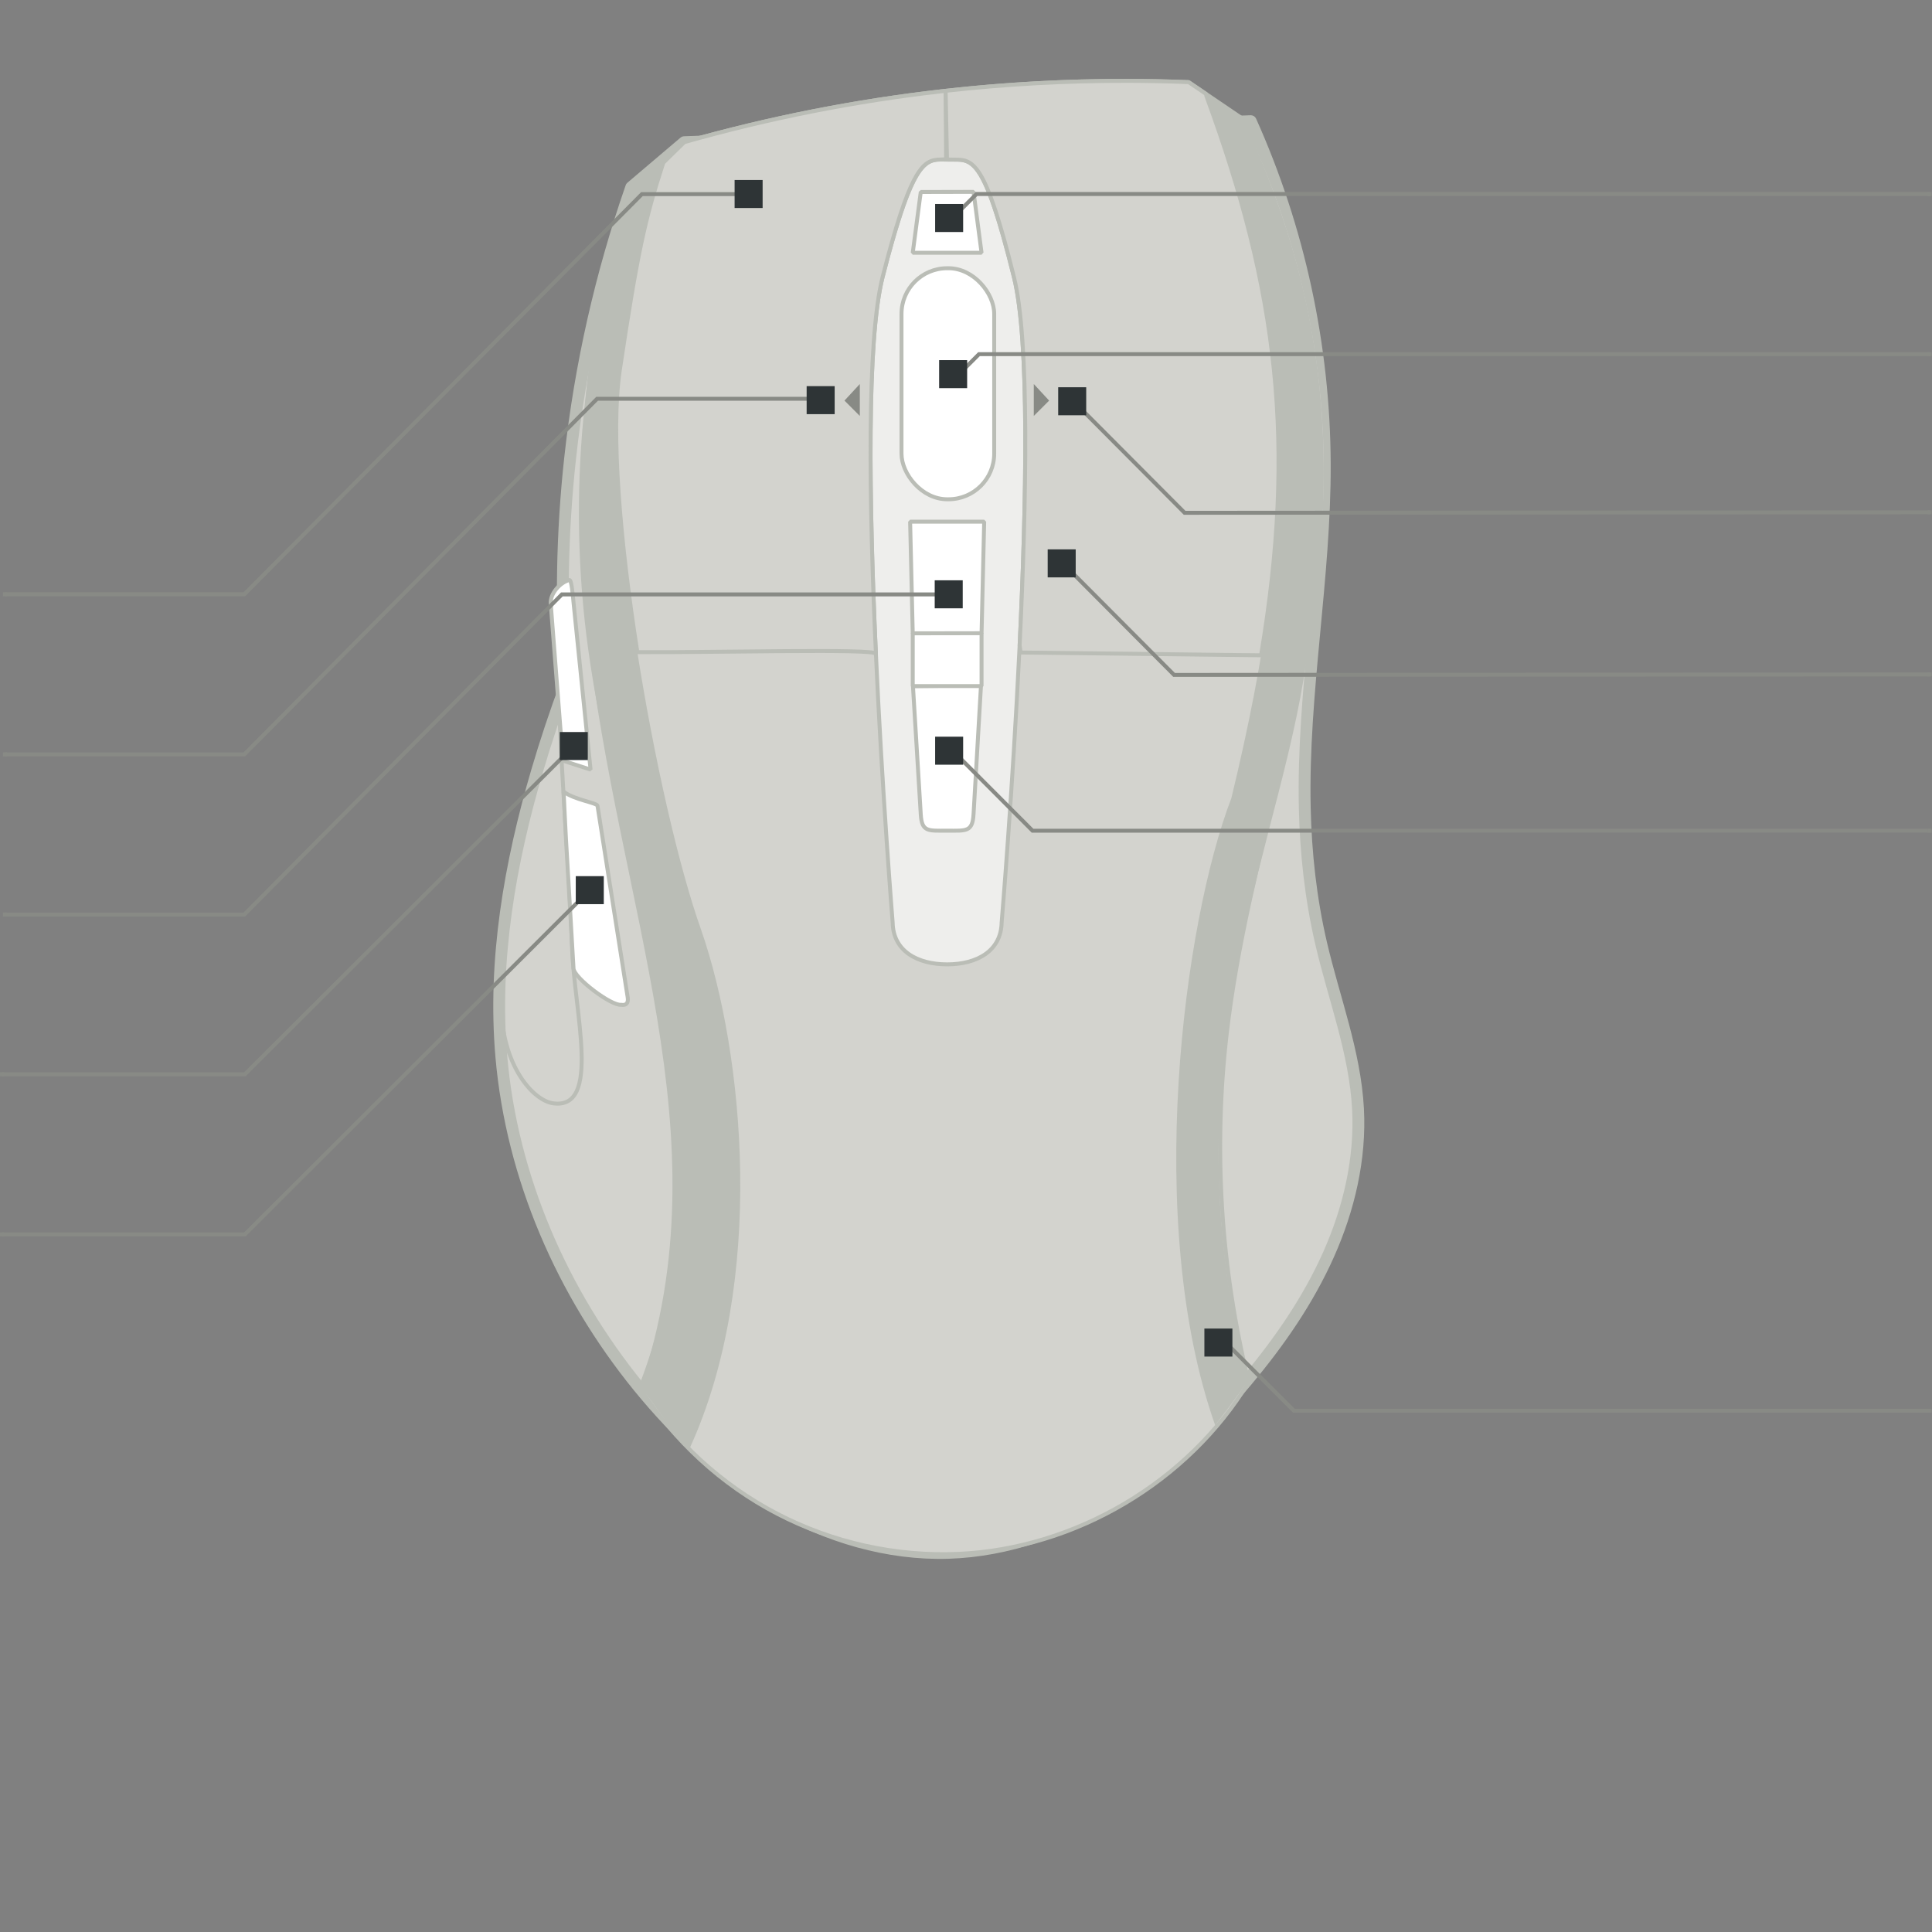 <?xml version="1.0" encoding="UTF-8" standalone="no"?>
<!-- Created with Inkscape (http://www.inkscape.org/) -->

<svg
   width="490"
   height="490"
   viewBox="0 0 490 490"
   version="1.1"
   id="svg8"
   inkscape:version="1.2.1 (9c6d41e410, 2022-07-14)"
   sodipodi:docname="roccat-kone-xtd.svg"
   inkscape:export-filename="/home/jimmac/logitech-g403.png"
   inkscape:export-xdpi="96"
   inkscape:export-ydpi="96"
   xmlns:inkscape="http://www.inkscape.org/namespaces/inkscape"
   xmlns:sodipodi="http://sodipodi.sourceforge.net/DTD/sodipodi-0.dtd"
   xmlns="http://www.w3.org/2000/svg"
   xmlns:svg="http://www.w3.org/2000/svg"
   xmlns:rdf="http://www.w3.org/1999/02/22-rdf-syntax-ns#"
   xmlns:cc="http://creativecommons.org/ns#"
   xmlns:dc="http://purl.org/dc/elements/1.1/">
  <rect x="0" y="0" width="490" height="490" fill="#808080" stroke="none"/>
  <defs
     id="defs2">
    <inkscape:path-effect
       effect="spiro"
       id="path-effect4426"
       is_visible="true"
       lpeversion="0" />
    <inkscape:path-effect
       effect="spiro"
       id="path-effect4416"
       is_visible="true"
       lpeversion="0" />
    <inkscape:path-effect
       is_visible="true"
       id="path-effect4412"
       effect="spiro"
       lpeversion="0" />
    <inkscape:path-effect
       effect="spiro"
       id="path-effect4397"
       is_visible="true"
       lpeversion="0" />
    <inkscape:path-effect
       effect="spiro"
       id="path-effect4384"
       is_visible="true"
       lpeversion="0" />
    <inkscape:path-effect
       effect="spiro"
       id="path-effect4380"
       is_visible="true"
       lpeversion="0" />
    <inkscape:path-effect
       effect="spiro"
       id="path-effect4368"
       is_visible="true"
       lpeversion="0" />
    <inkscape:path-effect
       effect="spiro"
       id="path-effect4360"
       is_visible="true"
       lpeversion="0" />
    <inkscape:path-effect
       effect="spiro"
       id="path-effect4193"
       is_visible="true"
       lpeversion="0" />
    <inkscape:path-effect
       effect="spiro"
       id="path-effect4185"
       is_visible="true"
       lpeversion="0" />
  </defs>
  <sodipodi:namedview
     id="base"
     pagecolor="#ffffff"
     bordercolor="#666666"
     borderopacity="1.0"
     inkscape:pageopacity="0.0"
     inkscape:pageshadow="2"
     inkscape:zoom="0.70710678"
     inkscape:cx="-64.59026"
     inkscape:cy="199.95686"
     inkscape:document-units="px"
     inkscape:current-layer="Buttons"
     inkscape:document-rotation="0"
     showgrid="false"
     units="px"
     borderlayer="true"
     inkscape:showpageshadow="false"
     inkscape:pagecheckerboard="false"
     showguides="true"
     inkscape:window-width="1920"
     inkscape:window-height="1101"
     inkscape:window-x="1920"
     inkscape:window-y="28"
     inkscape:window-maximized="1"
     fit-margin-top="20"
     fit-margin-left="0"
     fit-margin-bottom="20"
     fit-margin-right="0"
     inkscape:guide-bbox="true"
     guidetolerance="10"
     objecttolerance="10"
     gridtolerance="10"
     inkscape:deskcolor="#d1d1d1">
    <inkscape:grid
       type="xygrid"
       id="grid956"
       originx="36.654"
       originy="3.469" />
    <sodipodi:guide
       position="125.244,373.056"
       orientation="1,0"
       id="guide4350"
       inkscape:locked="false" />
    <sodipodi:guide
       position="232.017,469.929"
       orientation="0,1"
       id="guide4352"
       inkscape:locked="false" />
    <sodipodi:guide
       position="339.498,259.918"
       orientation="1,0"
       id="guide4354"
       inkscape:locked="false" />
    <sodipodi:guide
       position="262.423,101.527"
       orientation="0,1"
       id="guide4356"
       inkscape:locked="false" />
    <sodipodi:guide
       position="61.518,237.574"
       orientation="1,0"
       id="guide5867"
       inkscape:locked="false" />
  </sodipodi:namedview>
  <g
     inkscape:groupmode="layer"
     id="Device"
     inkscape:label="Device"
     transform="translate(36.654,-393.711)"
     style="display:inline">
    <path
       style="color:#000000;display:inline;overflow:visible;visibility:visible;opacity:1;fill:#d3d3ce;fill-opacity:1;fill-rule:nonzero;stroke:#babdb6;stroke-width:3;stroke-linecap:butt;stroke-linejoin:round;stroke-miterlimit:4;stroke-dasharray:none;stroke-dashoffset:0;stroke-opacity:1;marker:none;enable-background:accumulate"
       d="m 125.257,745.352 c -19.313,-23.773 -32.098,-53.085 -34.756,-83.599 -2.128,-24.437 2.161,-49.059 9.088,-72.59 2.191,-7.445 4.647,-14.811 7.361,-22.082 -1.42,-19.098 -1.079,-38.326 1.015,-57.362 2.567,-23.328 7.771,-46.364 15.483,-68.529 l 13.452,-11.422 143.658,-5.33 c 12.213,27.205 18.656,56.984 18.782,86.804 0.123,29.168 -5.708,58.15 -5.076,87.311 0.25,11.551 1.521,23.098 4.136,34.353 3.256,14.013 8.608,27.679 9.369,42.045 0.672,12.672 -2.312,25.377 -7.482,36.966 -5.169,11.589 -12.474,22.125 -20.611,31.862 -9.639,11.535 -20.595,22.119 -33.347,30.08 -12.752,7.96 -27.397,13.224 -42.423,13.691 -15.412,0.48 -30.753,-4.115 -44.112,-11.816 -13.358,-7.701 -24.814,-18.415 -34.537,-30.383 z"
       id="path4382"
       inkscape:path-effect="#path-effect4384"
       inkscape:original-d="m 125.25652,745.35181 c 0,0 -34.755996,-47.30413 -34.755996,-83.59931 0,-36.29517 6.041761,-63.70692 9.08751,-72.59035 3.045756,-8.88344 7.360566,-22.08168 7.360566,-22.08168 26.01849,0 -0.25381,-44.67099 1.01525,-57.36161 1.26906,-12.69062 15.48256,-68.52935 15.48256,-68.52935 l 13.45205,-11.42156 143.65784,-5.33006 c 0,0 18.5283,54.06204 18.78212,86.80385 0.25381,32.7418 -5.33007,75.88991 -5.07625,87.31147 0.1269,5.71078 0.82818,20.44828 4.13602,34.3527 3.30785,13.90442 6.93797,29.51389 9.36918,42.04484 0.86177,4.44172 -22.56571,63.0892 -28.09278,68.82845 -24.42584,25.36351 -60.92162,43.85124 -75.76965,43.77098 -48.78739,-0.26372 -78.64842,-42.19837 -78.64842,-42.19837 z"
       inkscape:connector-curvature="0"
       sodipodi:nodetypes="csscscccssssssc" />
    <path
       style="color:#000000;display:inline;overflow:visible;visibility:visible;opacity:1;fill:#d3d3ce;fill-opacity:1;fill-rule:nonzero;stroke:#babdb6;stroke-width:1;stroke-linecap:butt;stroke-linejoin:round;stroke-miterlimit:4;stroke-dasharray:none;stroke-dashoffset:0;stroke-opacity:1;marker:none;enable-background:accumulate"
       d="m 136.898,429.768 -12.944,12.691 c -12.502,37.134 -16.27,77.178 -10.914,115.992 6.236,45.197 24.616,88.913 23.351,134.521 -0.5,18.034 -4.123,35.978 -10.66,52.793 8.52,13.408 20.624,24.515 34.713,31.853 14.089,7.338 30.129,10.89 45.999,10.186 29.655,-1.316 58.183,-18.199 73.606,-43.562 -7.097,-28.797 -8.998,-58.866 -5.584,-88.327 5.217,-45.022 22.653,-88.237 24.874,-133.505 1.656,-33.752 -5.402,-67.896 -20.305,-98.225 l -14.213,-9.639 c -20.849,-0.833 -41.762,-0.066 -62.495,2.294 -22.113,2.517 -44.019,6.846 -65.427,12.929 z"
       id="path4378"
       inkscape:original-d="m 136.89846,429.76795 -12.94443,12.69062 c 0,0 -19.03593,72.84416 -10.91393,115.99228 8.12199,43.14811 23.785,102.79176 23.35074,134.52058 -0.43426,31.72882 -10.66012,52.79299 -10.66012,52.79299 0,0 44.16336,42.03958 80.71235,42.03958 36.54899,0 73.6056,-43.56246 73.6056,-43.56246 0,0 -20.30499,-25.88887 -5.58387,-88.32672 14.72112,-62.43786 23.35074,-106.0936 24.87362,-133.50534 1.52287,-27.41174 -20.305,-98.22541 -20.305,-98.22541 l -14.21349,-9.63931 c -22.74953,-0.32137 -36.70921,-0.76143 -62.49457,2.29432 -26.39394,3.12787 -65.4269,12.92887 -65.4269,12.92887 z"
       inkscape:connector-curvature="0"
       sodipodi:nodetypes="ccszcscssccsc"
       inkscape:path-effect="#path-effect4380" />
    <path
       style="fill:none;fill-rule:evenodd;stroke:#babdb6;stroke-width:1px;stroke-linecap:butt;stroke-linejoin:miter;stroke-opacity:1"
       d="m 105.08,570.317 c 0.711,22.79 2.698,44.038 3.357,63.846 0.538,16.169 7.46,41.005 -4.77,39.379 -5.005,-0.666 -13.08,-9.407 -13.216,-25.115"
       id="path4401"
       inkscape:connector-curvature="0"
       sodipodi:nodetypes="cssc" />
    <path
       inkscape:label="#path924"
       style="color:#000000;display:inline;overflow:visible;opacity:1;fill:#ffffff;fill-opacity:1;stroke:#babdb6;stroke-width:1;stroke-linecap:butt;stroke-linejoin:bevel;stroke-miterlimit:4;stroke-dasharray:none;stroke-dashoffset:0;stroke-opacity:1;marker:none;marker-start:none;marker-mid:none;marker-end:none;paint-order:normal"
       d="m 106.292,594.501 c 2.743,2.073 8.475,2.824 8.594,3.58 l 7.654,48.57 c 0.382,2.422 -1.646,1.891 -1.646,1.891 -2.425,0.36 -11.947,-6.764 -12.09,-9.212 l -1.936,-33.209 c -0.143,-2.448 -0.576,-11.621 -0.576,-11.621 z"
       id="button4"
       inkscape:connector-curvature="0"
       sodipodi:nodetypes="csscssc" />
    <path
       style="color:#000000;overflow:visible;opacity:1;fill:#ffffff;fill-opacity:1;stroke:#babdb6;stroke-width:1;stroke-linecap:butt;stroke-linejoin:bevel;stroke-miterlimit:4;stroke-dasharray:none;stroke-dashoffset:0;stroke-opacity:1;marker:none;marker-start:none;marker-mid:none;marker-end:none;paint-order:normal"
       d="m 107.76,540.822 c 0.53,-0.128 0.861,3.797 1.099,6.237 l 4.268,41.84 -7.018,-2.27 -3.088,-39.852 c -0.189,-2.445 2.355,-5.383 4.739,-5.956 z"
       id="button3"
       inkscape:connector-curvature="0"
       sodipodi:nodetypes="ssccss"
       inkscape:label="#rect921" />
    <path
       style="color:#000000;overflow:visible;opacity:1;fill:#eeeeec;fill-opacity:1;stroke:#babdb6;stroke-width:1;stroke-linecap:butt;stroke-linejoin:bevel;stroke-miterlimit:4;stroke-dasharray:none;stroke-dashoffset:0;stroke-opacity:1;marker:none;marker-start:none;marker-mid:none;marker-end:none;paint-order:normal"
       d="m 220.533,464.115 c 7.907,31.997 -3.15,163.581 -3.15,163.581 -0.137,7.137 -6.163,10.6 -13.819,10.6 -7.656,0 -13.708,-3.463 -13.819,-10.6 0,0 -10.704,-131.81 -2.538,-163.774 8.166,-31.964 11.173,-29.753 16.842,-29.71 5.669,0.044 8.576,-2.094 16.483,29.903 z"
       id="rect913"
       inkscape:connector-curvature="0"
       sodipodi:nodetypes="zssszzz" />
    <rect
       style="color:#000000;overflow:visible;opacity:1;fill:#ffffff;fill-opacity:1;stroke:#babdb6;stroke-width:1;stroke-linecap:butt;stroke-linejoin:bevel;stroke-miterlimit:4;stroke-dasharray:none;stroke-dashoffset:0;stroke-opacity:1;marker:none;marker-start:none;marker-mid:none;marker-end:none;paint-order:normal"
       id="button2"
       width="23.509"
       height="58.598"
       x="191.988"
       y="461.74"
       rx="11.578"
       ry="11.578"
       inkscape:label="#rect932" />
    <path
       sodipodi:nodetypes="ccccc"
       inkscape:connector-curvature="0"
       id="button7"
       d="m 212.957,526.017 -0.667,28.354 h -17.45 l -0.667,-28.354 z"
       style="color:#000000;overflow:visible;opacity:1;fill:#ffffff;fill-opacity:1;stroke:#babdb6;stroke-width:1;stroke-linecap:butt;stroke-linejoin:bevel;stroke-miterlimit:4;stroke-dasharray:none;stroke-dashoffset:0;stroke-opacity:1;marker:none;marker-start:none;marker-mid:none;marker-end:none;paint-order:normal"
       inkscape:label="#path942" />
    <path
       inkscape:label="#path942"
       style="color:#000000;overflow:visible;opacity:1;fill:#ffffff;fill-opacity:1;stroke:#babdb6;stroke-width:1;stroke-linecap:butt;stroke-linejoin:bevel;stroke-miterlimit:4;stroke-dasharray:none;stroke-dashoffset:0;stroke-opacity:1;marker:none;marker-start:none;marker-mid:none;marker-end:none;paint-order:normal"
       d="m 212.149,567.544 -1.89,32.662 c -0.264,4.56 -1.861,4.183 -6.695,4.183 -4.834,0 -6.433,0.377 -6.695,-4.183 l -1.979,-32.482 z"
       id="button8"
       inkscape:connector-curvature="0"
       sodipodi:nodetypes="cssscc" />
    <path
       style="color:#000000;display:inline;overflow:visible;visibility:visible;opacity:1;fill:#d3d3ce;fill-opacity:1;fill-rule:nonzero;stroke:#babdb6;stroke-width:1;stroke-linecap:butt;stroke-linejoin:round;stroke-miterlimit:4;stroke-dasharray:none;stroke-dashoffset:0;stroke-opacity:1;marker:none;enable-background:accumulate"
       d="m 203.183,416.742 c -0.286,0.032 -0.573,0.065 -0.859,0.097 -22.113,2.517 -44.018,6.846 -65.426,12.929 l -5.322,5.217 c -4.703,14.455 -6.583,22.914 -11.023,52.519 -2.349,15.661 0.034,43.626 4.444,71.611 20.492,0.107 60.237,-0.945 60.447,0.381 l 0.038,-0.307 c -1.702,-37.313 -2.41,-79.08 1.725,-95.267 6.591,-25.802 9.823,-29.331 13.805,-29.712 l 2.29,-0.105 z"
       id="button0"
       inkscape:connector-curvature="0"
       sodipodi:nodetypes="ccccscccsccc" />
    <path
       inkscape:label="#path942"
       style="color:#000000;overflow:visible;opacity:1;fill:#ffffff;fill-opacity:1;stroke:#babdb6;stroke-width:1;stroke-linecap:butt;stroke-linejoin:bevel;stroke-miterlimit:4;stroke-dasharray:none;stroke-dashoffset:0;stroke-opacity:1;marker:none;marker-start:none;marker-mid:none;marker-end:none;paint-order:normal"
       d="m 212.29,554.307 -5.1e-4,13.411 h -17.45 l -5.3e-4,-13.38 z"
       id="path4391"
       inkscape:connector-curvature="0"
       sodipodi:nodetypes="ccccc" />
    <path
       sodipodi:nodetypes="ccccc"
       inkscape:connector-curvature="0"
       id="button9"
       d="m 210.26,442.375 2.03,15.442 h -17.45 l 2.03,-15.41 z"
       style="color:#000000;overflow:visible;opacity:1;fill:#ffffff;fill-opacity:1;stroke:#babdb6;stroke-width:1;stroke-linecap:butt;stroke-linejoin:bevel;stroke-miterlimit:4;stroke-dasharray:none;stroke-dashoffset:0;stroke-opacity:1;marker:none;marker-start:none;marker-mid:none;marker-end:none;paint-order:normal"
       inkscape:label="#path942" />
    <path
       style="color:#000000;display:inline;overflow:visible;visibility:visible;opacity:1;fill:#d3d3ce;fill-opacity:1;fill-rule:nonzero;stroke:#babdb6;stroke-width:1;stroke-linecap:butt;stroke-linejoin:round;stroke-miterlimit:4;stroke-dasharray:none;stroke-dashoffset:0;stroke-opacity:1;marker:none;enable-background:accumulate"
       d="m 249.391,414.22 c -15.434,-0.033 -30.869,0.809 -46.208,2.522 l 0.339,17.422 1.991,0.036 c 4.756,-0.048 7.832,0.825 15.021,29.914 3.935,15.924 3.172,56.51 1.414,93.27 l 0.242,1.82 60.99,0.704 c 8.957,-53.423 4.34,-92.375 -13.835,-141.756 l -0.135,-0.631 -4.39,-2.976 c -5.141,-0.205 -10.284,-0.314 -15.429,-0.325 z"
       id="button1"
       inkscape:connector-curvature="0"
       sodipodi:nodetypes="ccccscccccccc" />
    <path
       id="led0"
       style="fill:#babdb6;fill-opacity:1;fill-rule:evenodd;stroke:none;stroke-width:1px;stroke-linecap:butt;stroke-linejoin:miter;stroke-opacity:1"
       d="m 295.228,556.613 c -5.35,50.317 -36.783,100.994 -15.515,187.528 -3.217,4.516 -3.221,4.633 -8.179,11.035 -18.116,-51.348 -7.976,-127.56 4.106,-159.014 17.87,-73.613 15.742,-118.132 -6.295,-178.009 l 9.433,5.669 c 10.985,25.496 27.987,65.48 16.45,132.791 z m -182.94,-2.513 c 7.727,69.879 35.062,127.556 13.487,191.297 3.297,4.04 8.661,12.634 12.536,15.522 19.285,-42.211 13.785,-99.786 2.905,-131.24 -11.502,-32.239 -25.303,-111.23 -20.662,-142.174 4.64,-30.945 6.452,-38.716 11.648,-54.456 l -10.272,11.053 c -10.121,31.785 -13.566,67.454 -9.642,109.998 z"
       inkscape:label="#path5753"
       inkscape:connector-curvature="0" />
    <path
       inkscape:label="#path1146"
       inkscape:connector-curvature="0"
       id="button6"
       d="m 225.538,491.107 v 8.097 l 3.892,-3.892 z"
       style="color:#000000;display:inline;overflow:visible;opacity:1;fill:#888a85;fill-opacity:1;stroke:none;stroke-width:1;stroke-linecap:butt;stroke-linejoin:bevel;stroke-miterlimit:4;stroke-dasharray:none;stroke-dashoffset:0;stroke-opacity:1;marker:none;marker-start:none;marker-mid:none;marker-end:none;paint-order:normal" />
    <path
       inkscape:label="#path1148"
       style="color:#000000;display:inline;overflow:visible;opacity:1;fill:#888a85;fill-opacity:1;stroke:none;stroke-width:1;stroke-linecap:butt;stroke-linejoin:bevel;stroke-miterlimit:4;stroke-dasharray:none;stroke-dashoffset:0;stroke-opacity:1;marker:none;marker-start:none;marker-mid:none;marker-end:none;paint-order:normal"
       d="m 181.416,491.107 v 8.097 l -3.892,-3.892 z"
       id="button5"
       inkscape:connector-curvature="0" />
  </g>
  <g
     inkscape:groupmode="layer"
     id="Buttons"
     inkscape:label="Buttons"
     style="display:inline"
     transform="translate(36.654,6.289)">
    <g
       id="button1-path"
       inkscape:label="#g131"
       transform="matrix(1.015,0,0,1.015,8.681,113.499)"
       style="stroke-width:0.985">
      <path
         sodipodi:nodetypes="ccc"
         style="color:#000000;overflow:visible;opacity:1;fill:none;fill-opacity:1;stroke:#888a85;stroke-width:0.985;stroke-linecap:square;stroke-linejoin:miter;stroke-miterlimit:4;stroke-dasharray:none;stroke-dashoffset:0;stroke-opacity:1;marker:none;marker-start:none;marker-mid:none;marker-end:none;paint-order:normal"
         d="M 221.198,23.006 248.713,50.629 437,50.506"
         id="path958"
         inkscape:connector-curvature="0" />
      <rect
         style="color:#000000;overflow:visible;opacity:1;fill:#2e3436;fill-opacity:1;stroke:none;stroke-width:1.97;stroke-linecap:square;stroke-linejoin:miter;stroke-miterlimit:4;stroke-dasharray:none;stroke-dashoffset:0;stroke-opacity:1;marker:none;marker-start:none;marker-mid:none;marker-end:none;paint-order:normal"
         id="rect968"
         width="7"
         height="7"
         x="217.125"
         y="19.256" />
      <rect
         inkscape:label="#rect867"
         style="color:#000000;text-align:start;overflow:visible;fill:#888a85;fill-opacity:1;stroke:none;stroke-width:0.985;stroke-linecap:round"
         id="button1-leader"
         width="1"
         height="1"
         x="437"
         y="50.006" />
    </g>
    <g
       id="button9-path"
       inkscape:label="#g141"
       transform="matrix(1.015,0,0,1.015,8.681,-89.551)"
       style="stroke-width:0.985">
      <path
         sodipodi:nodetypes="ccc"
         inkscape:connector-curvature="0"
         id="path960"
         d="M 437,130.506 H 199.344 l -3.896,3.896"
         style="color:#000000;overflow:visible;opacity:1;fill:none;fill-opacity:1;stroke:#888a85;stroke-width:0.985;stroke-linecap:square;stroke-linejoin:miter;stroke-miterlimit:4;stroke-dasharray:none;stroke-dashoffset:0;stroke-opacity:1;marker:none;marker-start:none;marker-mid:none;marker-end:none;paint-order:normal"
         inkscape:label="#path960" />
      <rect
         y="133.006"
         x="189"
         height="7"
         width="7"
         id="rect970"
         style="color:#000000;overflow:visible;opacity:1;fill:#2e3436;fill-opacity:1;stroke:none;stroke-width:1.97;stroke-linecap:square;stroke-linejoin:miter;stroke-miterlimit:4;stroke-dasharray:none;stroke-dashoffset:0;stroke-opacity:1;marker:none;marker-start:none;marker-mid:none;marker-end:none;paint-order:normal"
         inkscape:label="#rect970" />
      <rect
         inkscape:label="#rect871"
         style="color:#000000;text-align:start;overflow:visible;fill:#888a85;fill-opacity:1;stroke:none;stroke-width:0.985;stroke-linecap:round"
         id="button9-leader"
         width="1"
         height="1"
         x="437"
         y="130.006" />
    </g>
    <g
       id="button2-path"
       inkscape:label="#g136"
       transform="matrix(1.015,0,0,1.015,8.681,-8.331)"
       style="stroke-width:0.985">
      <rect
         inkscape:label="#rect869"
         y="90.006"
         x="437"
         height="1"
         width="1"
         id="button2-leader"
         style="color:#000000;text-align:start;overflow:visible;fill:#888a85;fill-opacity:1;stroke:none;stroke-width:0.985;stroke-linecap:round" />
      <path
         style="color:#000000;overflow:visible;opacity:1;fill:none;fill-opacity:1;stroke:#888a85;stroke-width:0.985;stroke-linecap:square;stroke-linejoin:miter;stroke-miterlimit:4;stroke-dasharray:none;stroke-dashoffset:0;stroke-opacity:1;marker:none;marker-start:none;marker-mid:none;marker-end:none;paint-order:normal"
         d="m 195.979,94.491 3.986,-3.986 H 437"
         id="path908"
         inkscape:connector-curvature="0"
         sodipodi:nodetypes="ccc" />
      <rect
         style="color:#000000;overflow:visible;opacity:1;fill:#2e3436;fill-opacity:1;stroke:none;stroke-width:1.97;stroke-linecap:square;stroke-linejoin:miter;stroke-miterlimit:4;stroke-dasharray:none;stroke-dashoffset:0;stroke-opacity:1;marker:none;marker-start:none;marker-mid:none;marker-end:none;paint-order:normal"
         id="rect910"
         width="7"
         height="7"
         x="190"
         y="92" />
    </g>
    <g
       id="button8-path"
       inkscape:label="#g146"
       transform="matrix(1.015,0,0,-1.015,8.681,377.463)"
       style="stroke-width:0.985">
      <path
         style="color:#000000;overflow:visible;opacity:1;fill:none;fill-opacity:1;stroke:#888a85;stroke-width:0.985;stroke-linecap:square;stroke-linejoin:miter;stroke-miterlimit:4;stroke-dasharray:none;stroke-dashoffset:0;stroke-opacity:1;marker:none;marker-start:none;marker-mid:none;marker-end:none;paint-order:normal"
         d="M 436.551,170.506 H 213.344 l -18.114,18.153"
         id="path51"
         inkscape:connector-curvature="0"
         sodipodi:nodetypes="ccc" />
      <rect
         style="color:#000000;overflow:visible;opacity:1;fill:#2e3436;fill-opacity:1;stroke:none;stroke-width:1.97;stroke-linecap:square;stroke-linejoin:miter;stroke-miterlimit:4;stroke-dasharray:none;stroke-dashoffset:0;stroke-opacity:1;marker:none;marker-start:none;marker-mid:none;marker-end:none;paint-order:normal"
         id="rect53"
         width="7"
         height="7"
         x="189"
         y="187" />
      <rect
         y="170"
         x="437"
         height="1"
         width="1"
         id="button8-leader"
         style="color:#000000;text-align:start;overflow:visible;fill:#888a85;fill-opacity:1;stroke:none;stroke-width:0.985;stroke-linecap:round"
         inkscape:label="#rect871" />
    </g>
    <g
       transform="matrix(1.015,0,0,1.015,-72.628,-79.351)"
       style="display:inline;stroke-width:0.985"
       id="button7-path"
       inkscape:label="#g191">
      <path
         style="color:#000000;overflow:visible;opacity:1;fill:none;fill-opacity:1;stroke:#888a85;stroke-width:0.985;stroke-linecap:square;stroke-linejoin:miter;stroke-miterlimit:4;stroke-dasharray:none;stroke-dashoffset:0;stroke-opacity:1;marker:none;marker-start:none;marker-mid:none;marker-end:none;paint-order:normal"
         d="m 37.169,300.5 h 59.327 l 79.344,-79.987 h 96.853"
         id="path1502"
         inkscape:connector-curvature="0"
         sodipodi:nodetypes="cccc" />
      <rect
         transform="scale(-1)"
         style="color:#000000;overflow:visible;opacity:1;fill:#2e3436;fill-opacity:1;stroke:none;stroke-width:1.97;stroke-linecap:square;stroke-linejoin:miter;stroke-miterlimit:4;stroke-dasharray:none;stroke-dashoffset:0;stroke-opacity:1;marker:none;marker-start:none;marker-mid:none;marker-end:none;paint-order:normal"
         id="rect1504"
         width="7"
         height="7"
         x="-276.003"
         y="-223.985" />
      <rect
         transform="scale(-1)"
         style="color:#000000;text-align:end;overflow:visible;fill:#888a85;fill-opacity:1;stroke:none;stroke-width:0.985;stroke-linecap:round"
         id="button7-leader"
         width="1"
         height="1"
         x="-37.169"
         y="-301"
         inkscape:label="#rect873" />
    </g>
    <g
       transform="matrix(1.015,0,0,1.015,-73.374,-38.825)"
       style="display:inline;stroke-width:0.985"
       id="button4-path"
       inkscape:label="#g196">
      <path
         sodipodi:nodetypes="ccc"
         inkscape:connector-curvature="0"
         id="path1506"
         d="M 37.169,340.5 H 97.37 L 185.068,252.947"
         style="color:#000000;overflow:visible;opacity:1;fill:none;fill-opacity:1;stroke:#888a85;stroke-width:0.985;stroke-linecap:square;stroke-linejoin:miter;stroke-miterlimit:4;stroke-dasharray:none;stroke-dashoffset:0;stroke-opacity:1;marker:none;marker-start:none;marker-mid:none;marker-end:none;paint-order:normal" />
      <rect
         y="-257.982"
         x="-187.05"
         height="7"
         width="7"
         id="rect1508"
         style="color:#000000;overflow:visible;opacity:1;fill:#2e3436;fill-opacity:1;stroke:none;stroke-width:1.97;stroke-linecap:square;stroke-linejoin:miter;stroke-miterlimit:4;stroke-dasharray:none;stroke-dashoffset:0;stroke-opacity:1;marker:none;marker-start:none;marker-mid:none;marker-end:none;paint-order:normal"
         transform="scale(-1)" />
      <rect
         inkscape:label="#rect873"
         y="-341"
         x="-37.169"
         height="1"
         width="1"
         id="button4-leader"
         style="color:#000000;text-align:end;overflow:visible;fill:#888a85;fill-opacity:1;stroke:none;stroke-width:0.985;stroke-linecap:round"
         transform="scale(-1)" />
    </g>
    <g
       inkscape:label="#g196"
       id="button3-path"
       style="display:inline;stroke-width:0.985"
       transform="matrix(1.015,0,0,1.015,-73.374,-79.435)">
      <path
         style="color:#000000;overflow:visible;opacity:1;fill:none;fill-opacity:1;stroke:#888a85;stroke-width:0.985;stroke-linecap:square;stroke-linejoin:miter;stroke-miterlimit:4;stroke-dasharray:none;stroke-dashoffset:0;stroke-opacity:1;marker:none;marker-start:none;marker-mid:none;marker-end:none;paint-order:normal"
         d="M 37.169,340.5 H 97.37 L 181.068,256.947"
         id="path5817"
         inkscape:connector-curvature="0"
         sodipodi:nodetypes="ccc" />
      <rect
         transform="scale(-1)"
         style="color:#000000;overflow:visible;opacity:1;fill:#2e3436;fill-opacity:1;stroke:none;stroke-width:1.97;stroke-linecap:square;stroke-linejoin:miter;stroke-miterlimit:4;stroke-dasharray:none;stroke-dashoffset:0;stroke-opacity:1;marker:none;marker-start:none;marker-mid:none;marker-end:none;paint-order:normal"
         id="rect5819"
         width="7"
         height="7"
         x="-183.05"
         y="-261.982" />
      <rect
         transform="scale(-1)"
         style="color:#000000;text-align:end;overflow:visible;fill:#888a85;fill-opacity:1;stroke:none;stroke-width:0.985;stroke-linecap:round"
         id="button3-leader"
         width="1"
         height="1"
         x="-37.169"
         y="-341"
         inkscape:label="#rect873" />
    </g>
    <g
       inkscape:label="#g191"
       id="button0-path"
       style="display:inline;stroke-width:0.985"
       transform="matrix(1.015,0,0,1.015,-72.628,-180.876)">
      <path
         sodipodi:nodetypes="cccc"
         inkscape:connector-curvature="0"
         id="button0-line"
         d="m 37.169,320.5 h 59.327 l 99.344,-99.987 h 26.853"
         style="color:#000000;overflow:visible;opacity:1;fill:none;fill-opacity:1;stroke:#888a85;stroke-width:0.985;stroke-linecap:square;stroke-linejoin:miter;stroke-miterlimit:4;stroke-dasharray:none;stroke-dashoffset:0;stroke-opacity:1;marker:none;marker-start:none;marker-mid:none;marker-end:none;paint-order:normal"
         inkscape:label="#path5841" />
      <rect
         y="-223.985"
         x="-226.003"
         height="7"
         width="7"
         id="button0-rect"
         style="color:#000000;overflow:visible;opacity:1;fill:#2e3436;fill-opacity:1;stroke:none;stroke-width:1.97;stroke-linecap:square;stroke-linejoin:miter;stroke-miterlimit:4;stroke-dasharray:none;stroke-dashoffset:0;stroke-opacity:1;marker:none;marker-start:none;marker-mid:none;marker-end:none;paint-order:normal"
         transform="scale(-1)"
         inkscape:label="#rect5843" />
      <rect
         inkscape:label="#rect873"
         y="-321"
         x="-37.169"
         height="1"
         width="1"
         id="button0-leader"
         style="color:#000000;text-align:end;overflow:visible;fill:#888a85;fill-opacity:1;stroke:none;stroke-width:0.985;stroke-linecap:round"
         transform="scale(-1)" />
    </g>
    <g
       transform="matrix(1.015,0,0,1.015,-72.628,-140.266)"
       style="display:inline;stroke-width:0.985"
       id="button5-path"
       inkscape:label="#g191">
      <path
         inkscape:label="#path5841"
         style="color:#000000;overflow:visible;opacity:1;fill:none;fill-opacity:1;stroke:#888a85;stroke-width:0.985;stroke-linecap:square;stroke-linejoin:miter;stroke-miterlimit:4;stroke-dasharray:none;stroke-dashoffset:0;stroke-opacity:1;marker:none;marker-start:none;marker-mid:none;marker-end:none;paint-order:normal"
         d="m 37.169,320.5 h 59.327 l 88.152,-88.862 h 55.67"
         id="path85"
         inkscape:connector-curvature="0"
         sodipodi:nodetypes="cccc" />
      <rect
         inkscape:label="#rect5843"
         transform="scale(-1)"
         style="color:#000000;overflow:visible;opacity:1;fill:#2e3436;fill-opacity:1;stroke:none;stroke-width:1.97;stroke-linecap:square;stroke-linejoin:miter;stroke-miterlimit:4;stroke-dasharray:none;stroke-dashoffset:0;stroke-opacity:1;marker:none;marker-start:none;marker-mid:none;marker-end:none;paint-order:normal"
         id="rect87"
         width="7"
         height="7"
         x="-244.003"
         y="-235.485" />
      <rect
         transform="scale(-1)"
         style="color:#000000;text-align:end;overflow:visible;fill:#888a85;fill-opacity:1;stroke:none;stroke-width:0.985;stroke-linecap:round"
         id="button5-leader"
         width="1"
         height="1"
         x="-37.169"
         y="-321"
         inkscape:label="#rect873" />
    </g>
    <g
       transform="matrix(1.015,0,0,1.015,11.346,72.381)"
       inkscape:label="#g131"
       id="button6-path"
       style="stroke-width:0.985">
      <path
         inkscape:connector-curvature="0"
         id="path93"
         d="m 221.198,23.006 27.515,27.623 185.724,-0.123"
         style="color:#000000;overflow:visible;opacity:1;fill:none;fill-opacity:1;stroke:#888a85;stroke-width:0.985;stroke-linecap:square;stroke-linejoin:miter;stroke-miterlimit:4;stroke-dasharray:none;stroke-dashoffset:0;stroke-opacity:1;marker:none;marker-start:none;marker-mid:none;marker-end:none;paint-order:normal"
         sodipodi:nodetypes="ccc" />
      <rect
         y="19.256"
         x="217.125"
         height="7"
         width="7"
         id="rect95"
         style="color:#000000;overflow:visible;opacity:1;fill:#2e3436;fill-opacity:1;stroke:none;stroke-width:1.97;stroke-linecap:square;stroke-linejoin:miter;stroke-miterlimit:4;stroke-dasharray:none;stroke-dashoffset:0;stroke-opacity:1;marker:none;marker-start:none;marker-mid:none;marker-end:none;paint-order:normal" />
      <rect
         y="50.006"
         x="434.375"
         height="1"
         width="1"
         id="button6-leader"
         style="color:#000000;text-align:start;overflow:visible;fill:#888a85;fill-opacity:1;stroke:none;stroke-width:0.985;stroke-linecap:round"
         inkscape:label="#rect867" />
    </g>
  </g>
  <g
     inkscape:groupmode="layer"
     id="LEDs"
     inkscape:label="LEDs"
     style="display:inline"
     transform="translate(36.654,6.289)">
    <g
       id="led0-path"
       inkscape:label="#g161"
       transform="matrix(1.015,0,0,1.015,8.681,56.645)"
       style="stroke-width:0.985">
      <path
         inkscape:connector-curvature="0"
         id="path877"
         d="M 437,290.506 H 278.644 l -18.977,-18.977"
         style="color:#000000;display:inline;overflow:visible;opacity:1;fill:none;fill-opacity:1;stroke:#888a85;stroke-width:0.985;stroke-linecap:square;stroke-linejoin:miter;stroke-miterlimit:4;stroke-dasharray:none;stroke-dashoffset:0;stroke-opacity:1;marker:none;marker-start:none;marker-mid:none;marker-end:none;paint-order:normal"
         sodipodi:nodetypes="ccc" />
      <rect
         y="269.969"
         x="256.281"
         height="7"
         width="7"
         id="rect879"
         style="color:#000000;display:inline;overflow:visible;opacity:1;fill:#2e3436;fill-opacity:1;stroke:none;stroke-width:1.97;stroke-linecap:square;stroke-linejoin:miter;stroke-miterlimit:4;stroke-dasharray:none;stroke-dashoffset:0;stroke-opacity:1;marker:none;marker-start:none;marker-mid:none;marker-end:none;paint-order:normal" />
      <rect
         inkscape:label="#rect881"
         y="290.006"
         x="437"
         height="1"
         width="1"
         id="led0-leader"
         style="color:#000000;text-align:start;display:inline;overflow:visible;fill:#888a85;fill-opacity:1;stroke:none;stroke-width:0.985;stroke-linecap:round" />
    </g>
  </g>
</svg>
